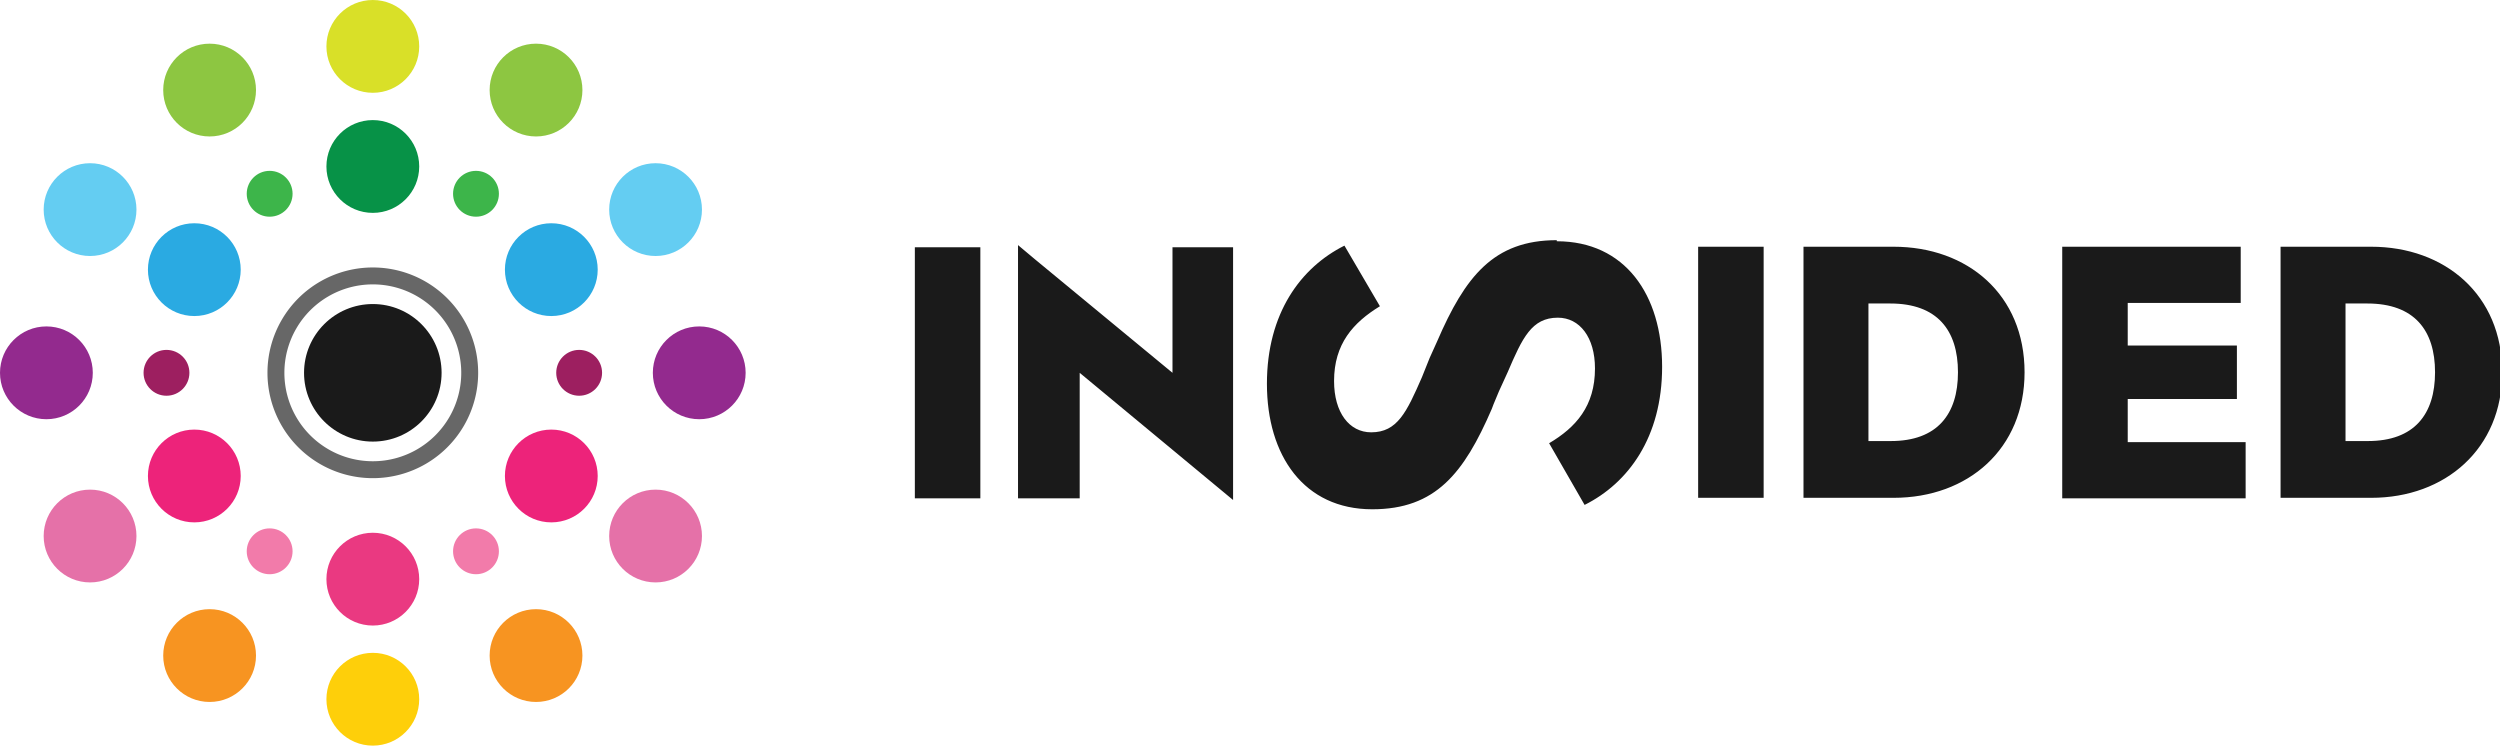 <svg xmlns="http://www.w3.org/2000/svg" viewBox="0 0 458 136.6"><path fill="#1A1A1A" d="M167.6 45.3h12v46h-12v-46zm30.2 23v23h-11.3V44.9l3.1 2.6 25.2 20.8v-23h11.1v46.3l-28.1-23.3zM285.2 44c-11.6 0-16.8 6.7-21.9 18.5l-1.4 3.1-1.4 3.5c-2.8 6.4-4.5 10.1-9.3 10.1-4 0-6.8-3.6-6.8-9.4 0-6.8 3.5-10.7 8.4-13.7L246.3 45c-8 4-14.2 12.4-14.2 25.3 0 13.2 6.8 23 19.3 23 11.6 0 16.8-6.6 21.9-18.4l.3-.8 1-2.4 1.6-3.5c2.7-6.3 4.4-10 9.2-10 4 0 6.8 3.6 6.8 9.3 0 6.9-3.5 10.8-8.4 13.7l6.5 11.3c8-4 14.2-12.4 14.2-25.3 0-13.2-6.8-23-19.3-23zm25.9 1.2h12v46h-12v-46zm19.3 0h16.5c13.6 0 24 8.8 24 23 0 14-10.3 23-24 23h-16.5v-46zm16 35.6c8.5 0 12.3-4.9 12.3-12.6 0-7.7-3.8-12.6-12.4-12.6h-4v25.2h4zm31.4-35.6h32.7v10.3h-20.7v7.8h20v9.8h-20V81h21.6v10.3h-33.6v-46zm40 0h16.6c13.5 0 24 8.8 24 23 0 14-10.4 23-24 23h-16.6v-46zm16 35.6c8.5 0 12.3-4.9 12.3-12.6 0-7.7-3.8-12.6-12.4-12.6h-4v25.2h4z"/><circle cx="68.3" cy="68.3" r="12.6" fill="#1A1A1A" class="center-circle"/><path fill="#676767" d="M68.3 87.6a19.3 19.3 0 1 1 0-38.6 19.3 19.3 0 0 1 0 38.6zm0-35.5a16.2 16.2 0 1 0 0 32.4 16.2 16.2 0 0 0 0-32.4z" class="outer-circle"/><circle cx="68.3" cy="30.5" r="8.5" fill="#079247"/><circle cx="68.3" cy="8.5" r="8.5" fill="#D9E028"/><circle cx="68.3" cy="106.1" r="8.5" fill="#EA3981"/><circle cx="49.4" cy="35.5" r="4.2" fill="#3DB54A"/><circle cx="87.2" cy="101" r="4.2" fill="#F27BAA"/><circle cx="101" cy="49.4" r="8.5" fill="#2AAAE2"/><circle cx="35.6" cy="87.2" r="8.5" fill="#ED237A"/><circle cx="106.1" cy="68.3" r="4.2" fill="#9D1F60"/><circle cx="30.5" cy="68.3" r="4.2" fill="#9D1F60"/><circle cx="87.2" cy="35.5" r="4.2" fill="#3DB54A"/><circle cx="49.4" cy="101" r="4.2" fill="#F27BAA"/><circle cx="101" cy="87.2" r="8.5" fill="#ED237A"/><circle cx="35.6" cy="49.4" r="8.5" fill="#2AAAE2"/><circle cx="68.3" cy="128.1" r="8.5" fill="#FECF0A"/><circle cx="16.5" cy="38.4" r="8.5" fill="#64CDF2"/><circle cx="120.1" cy="98.2" r="8.5" fill="#E571A8"/><circle cx="120.1" cy="38.4" r="8.5" fill="#64CDF2"/><circle cx="16.5" cy="98.2" r="8.5" fill="#E571A8"/><circle cx="38.4" cy="16.5" r="8.5" fill="#8DC641"/><circle cx="98.2" cy="120.1" r="8.5" fill="#F79421"/><circle cx="98.2" cy="16.5" r="8.5" fill="#8DC641"/><circle cx="38.4" cy="120.1" r="8.5" fill="#F79421"/><circle cx="128.1" cy="68.3" r="8.5" fill="#932A8E"/><circle cx="8.5" cy="68.3" r="8.5" fill="#932A8E"/></svg>